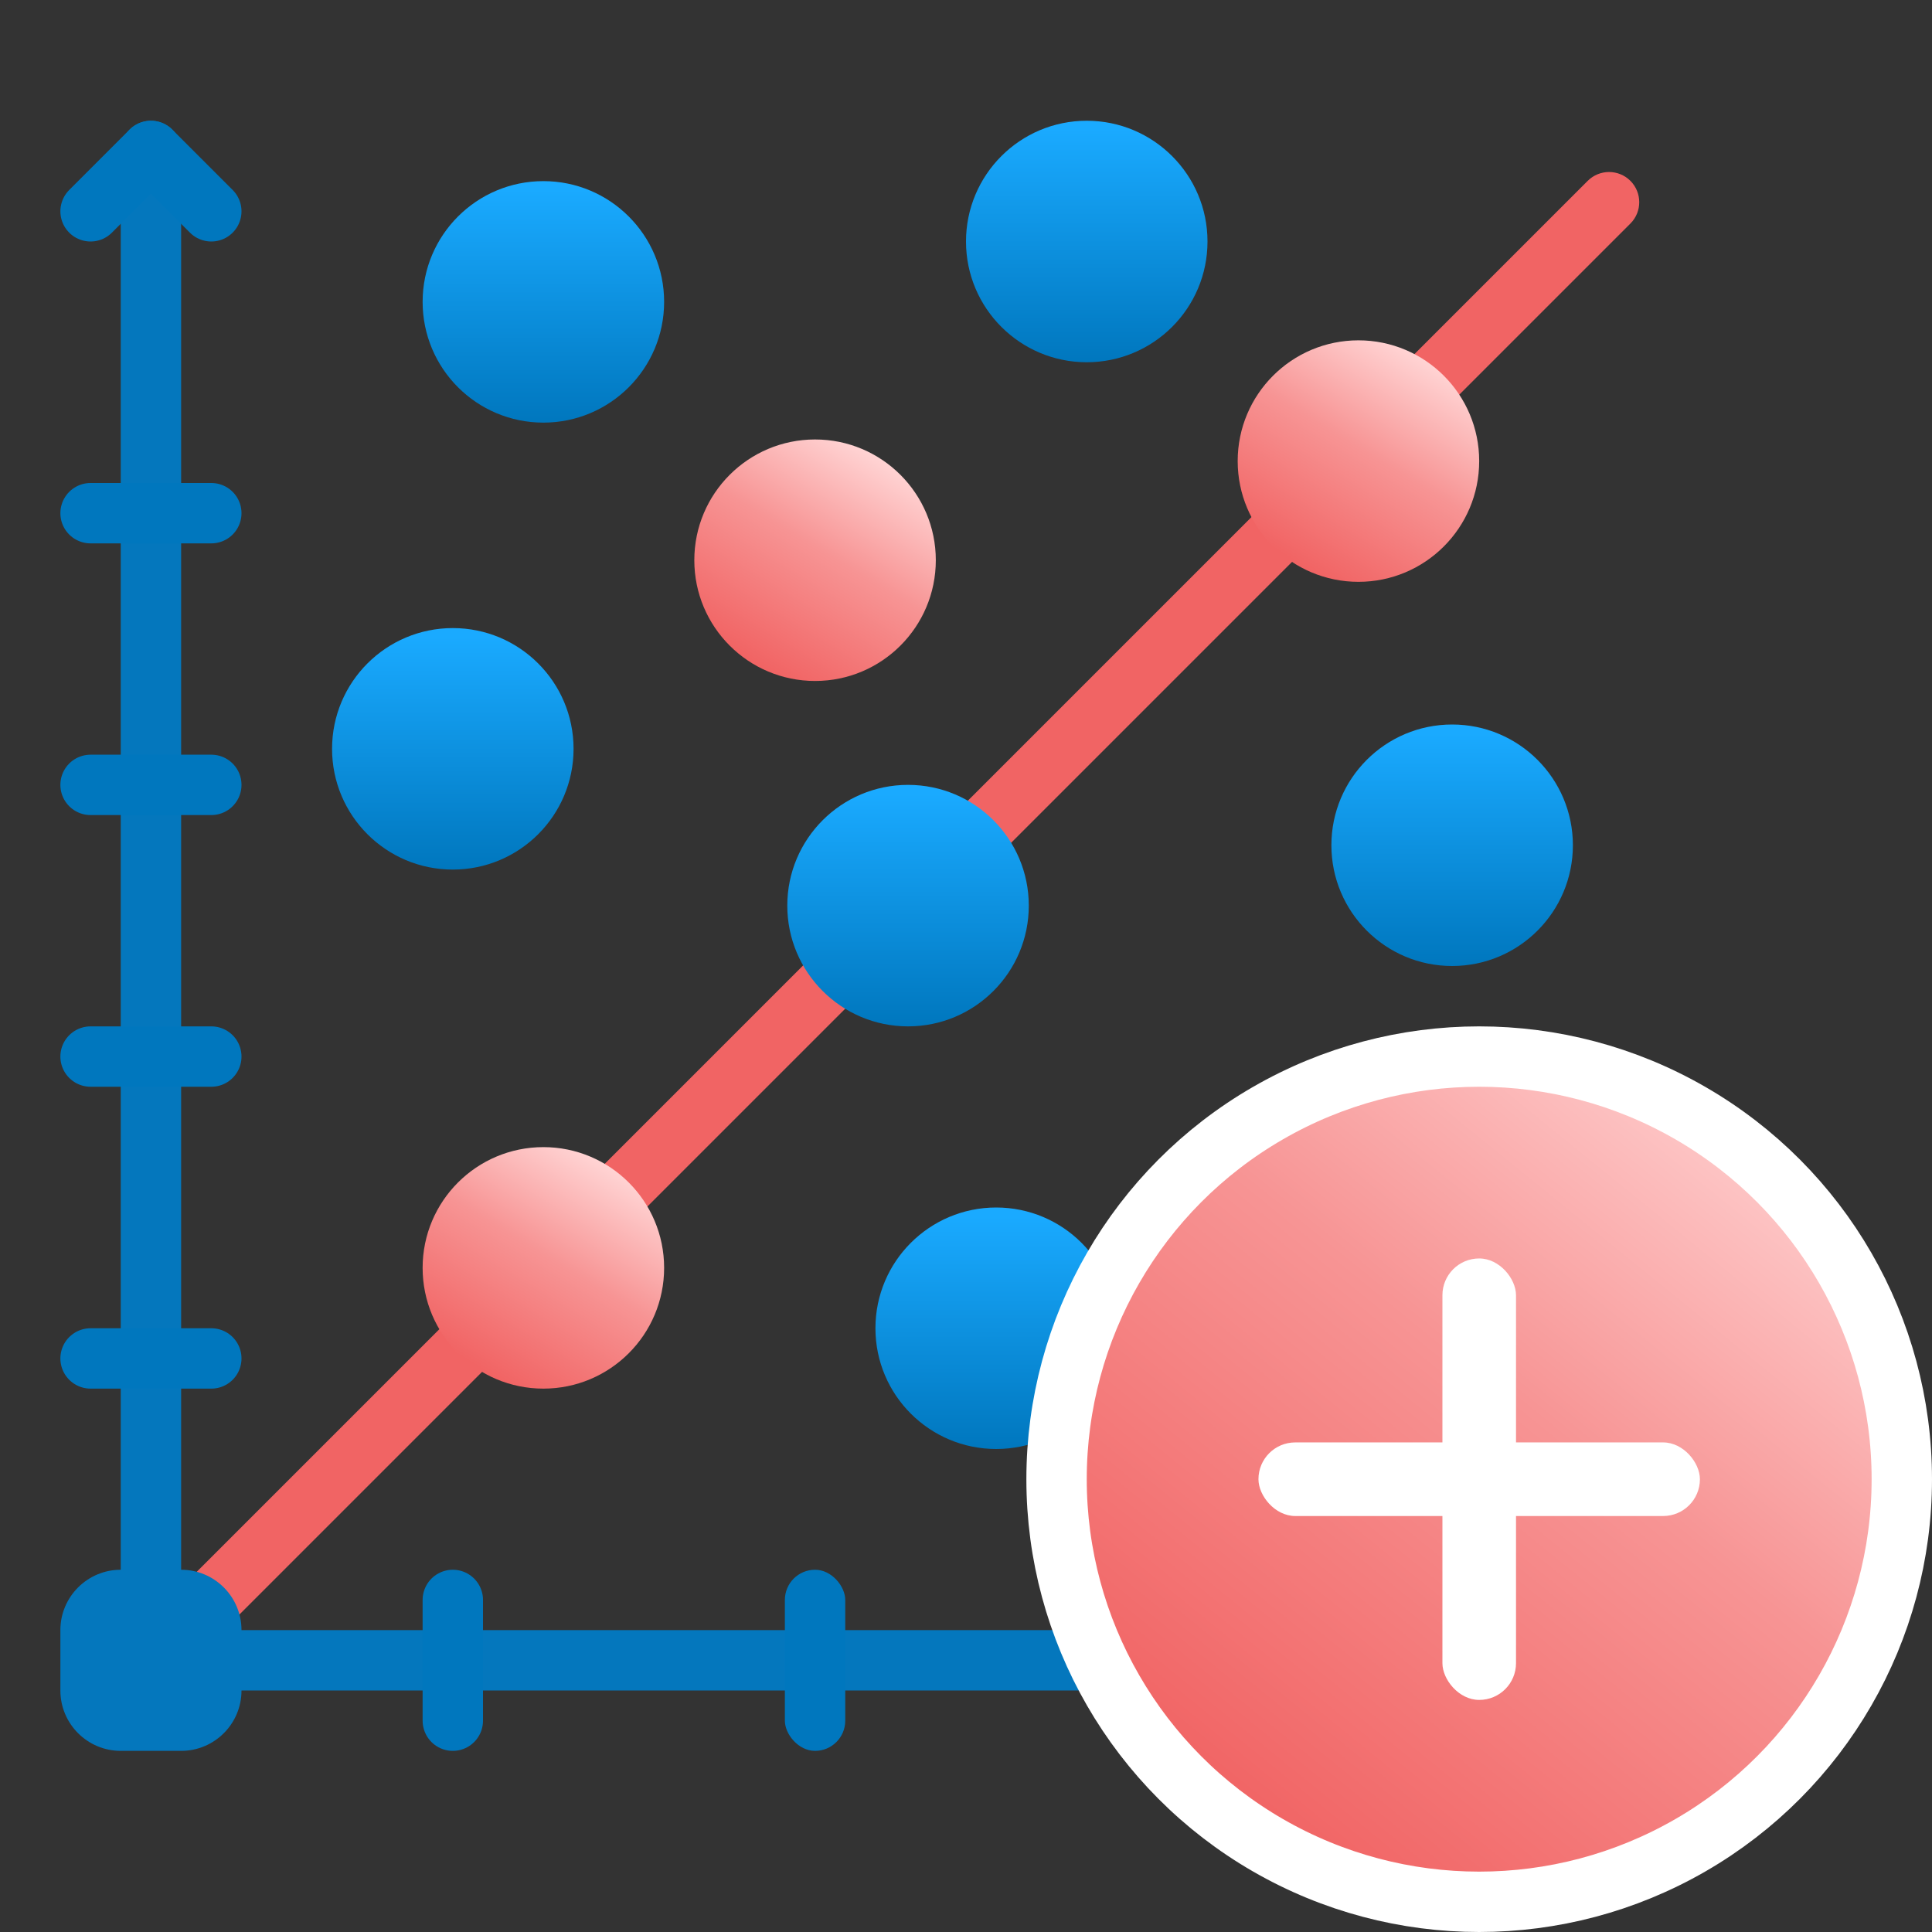 <?xml version="1.0" encoding="UTF-8"?>
<svg width="32px" height="32px" viewBox="0 0 32 32" version="1.1" xmlns="http://www.w3.org/2000/svg" xmlns:xlink="http://www.w3.org/1999/xlink">
    <rect x="0" y="0" width="32" height="32" fill="#333333" stroke="none"/>
    <title>multilinerregression_32x32</title>
    <defs>
        <linearGradient x1="50%" y1="3.495%" x2="50%" y2="100%" id="linearGradient-1">
            <stop stop-color="#1AAAFF" offset="0%"></stop>
            <stop stop-color="#0077BE" offset="100%"></stop>
        </linearGradient>
        <linearGradient x1="25.519%" y1="92.611%" x2="76.703%" y2="8.201%" id="linearGradient-2">
            <stop stop-color="#F16464" offset="0%"></stop>
            <stop stop-color="#F79494" offset="54.5%"></stop>
            <stop stop-color="#FFD3D3" offset="100%"></stop>
        </linearGradient>
        <linearGradient x1="25.519%" y1="92.611%" x2="93.242%" y2="9.072%" id="linearGradient-3">
            <stop stop-color="#F16464" offset="0%"></stop>
            <stop stop-color="#F79494" offset="54.5%"></stop>
            <stop stop-color="#FFD3D3" offset="100%"></stop>
        </linearGradient>
    </defs>
    <g id="multilinerregression_32x32" stroke="none" stroke-width="1" fill="none" fill-rule="evenodd">
        <polygon id="Fill-1" fill="#0477BD" points="2 28 3 28 3 2.5 2 2.5"></polygon>
        <path d="M14.5,31.977 L15.5,31.977 L15.5,-1.477 C15.5,-1.753 15.276,-1.977 15,-1.977 C14.724,-1.977 14.5,-1.753 14.5,-1.477 L14.5,31.977 L14.5,31.977 Z" id="Fill-1" fill="#F16464" transform="translate(15, 15) rotate(-315) translate(-15, -15) "></path>
        <polygon id="Fill-1-Copy" fill="#0477BD" points="2 28 19 28 19 27 2 27"></polygon>
        <path d="M2,29 L3,29 C3.552,29 4,28.552 4,28 L4,27 C4,26.448 3.552,26 3,26 L2,26 C1.448,26 1,26.448 1,27 L1,28 C1,28.552 1.448,29 2,29 Z" id="Fill-1-Copy-2" fill="#0477BD"></path>
        <line x1="2.5" y1="2.5" x2="1.5" y2="3.5" id="Line" stroke="#0077BE" stroke-linecap="round"></line>
        <line x1="3.5" y1="2.5" x2="2.5" y2="3.5" id="Line" stroke="#0077BE" stroke-linecap="round" transform="translate(3, 3) rotate(-270) translate(-3, -3) "></line>
        <line x1="1.769" y1="7.769" x2="1.769" y2="9.769" id="Line-Copy" stroke="#0077BE" stroke-linecap="round" transform="translate(2.269, 9) rotate(-270) translate(-2.269, -9) "></line>
        <line x1="1.769" y1="12.269" x2="1.769" y2="14.269" id="Line-Copy" stroke="#0077BE" stroke-linecap="round" transform="translate(2.269, 13.5) rotate(-270) translate(-2.269, -13.5) "></line>
        <line x1="1.769" y1="16.769" x2="1.769" y2="18.769" id="Line-Copy" stroke="#0077BE" stroke-linecap="round" transform="translate(2.269, 18) rotate(-270) translate(-2.269, -18) "></line>
        <line x1="1.769" y1="21.769" x2="1.769" y2="23.769" id="Line-Copy" stroke="#0077BE" stroke-linecap="round" transform="translate(2.269, 23) rotate(-270) translate(-2.269, -23) "></line>
        <line x1="7.5" y1="26.5" x2="7.5" y2="28.5" id="Line-2" stroke="#0077BE" stroke-linecap="round"></line>
        <g id="Group-2" transform="translate(5.5, 2)">
            <circle id="Oval-Copy-18" fill="url(#linearGradient-1)" cx="2" cy="10.403" r="2"></circle>
            <circle id="Oval-Copy-25" fill="url(#linearGradient-1)" cx="11" cy="20" r="2"></circle>
            <circle id="Oval-Copy-19" fill="url(#linearGradient-2)" cx="8" cy="7.279" r="2"></circle>
            <circle id="Oval-Copy-20" fill="url(#linearGradient-2)" cx="20.552" cy="19" r="2"></circle>
            <circle id="Oval-Copy-24" fill="url(#linearGradient-2)" cx="17" cy="5.637" r="2"></circle>
            <circle id="Oval-Copy-21" fill="url(#linearGradient-1)" cx="3.5" cy="3" r="2"></circle>
            <circle id="Oval-Copy-27" fill="url(#linearGradient-1)" cx="12.5" cy="2" r="2"></circle>
            <circle id="Oval-Copy-26" fill="url(#linearGradient-1)" cx="18.552" cy="12" r="2"></circle>
            <circle id="Oval-Copy-22" fill="url(#linearGradient-1)" cx="9.54" cy="13" r="2"></circle>
            <circle id="Oval-Copy-23" fill="url(#linearGradient-2)" cx="3.5" cy="19" r="2"></circle>
        </g>
        <g id="Group" transform="translate(18, 18)">
            <g id="Group-4" fill="url(#linearGradient-3)" stroke="#FFFFFF">
                <circle id="Oval-2" cx="6.5" cy="6.5" r="7"></circle>
            </g>
            <rect id="Rectangle" fill="#FFFFFF" x="5.891" y="2.844" width="1.219" height="7.312" rx="0.609"></rect>
            <rect id="Rectangle" fill="#FFFFFF" x="2.844" y="5.891" width="7.312" height="1.219" rx="0.609"></rect>
        </g>
        <rect id="Rectangle-Copy-2" fill="#0077BE" x="13" y="26" width="1" height="3" rx="0.5"></rect>
    </g>
</svg>